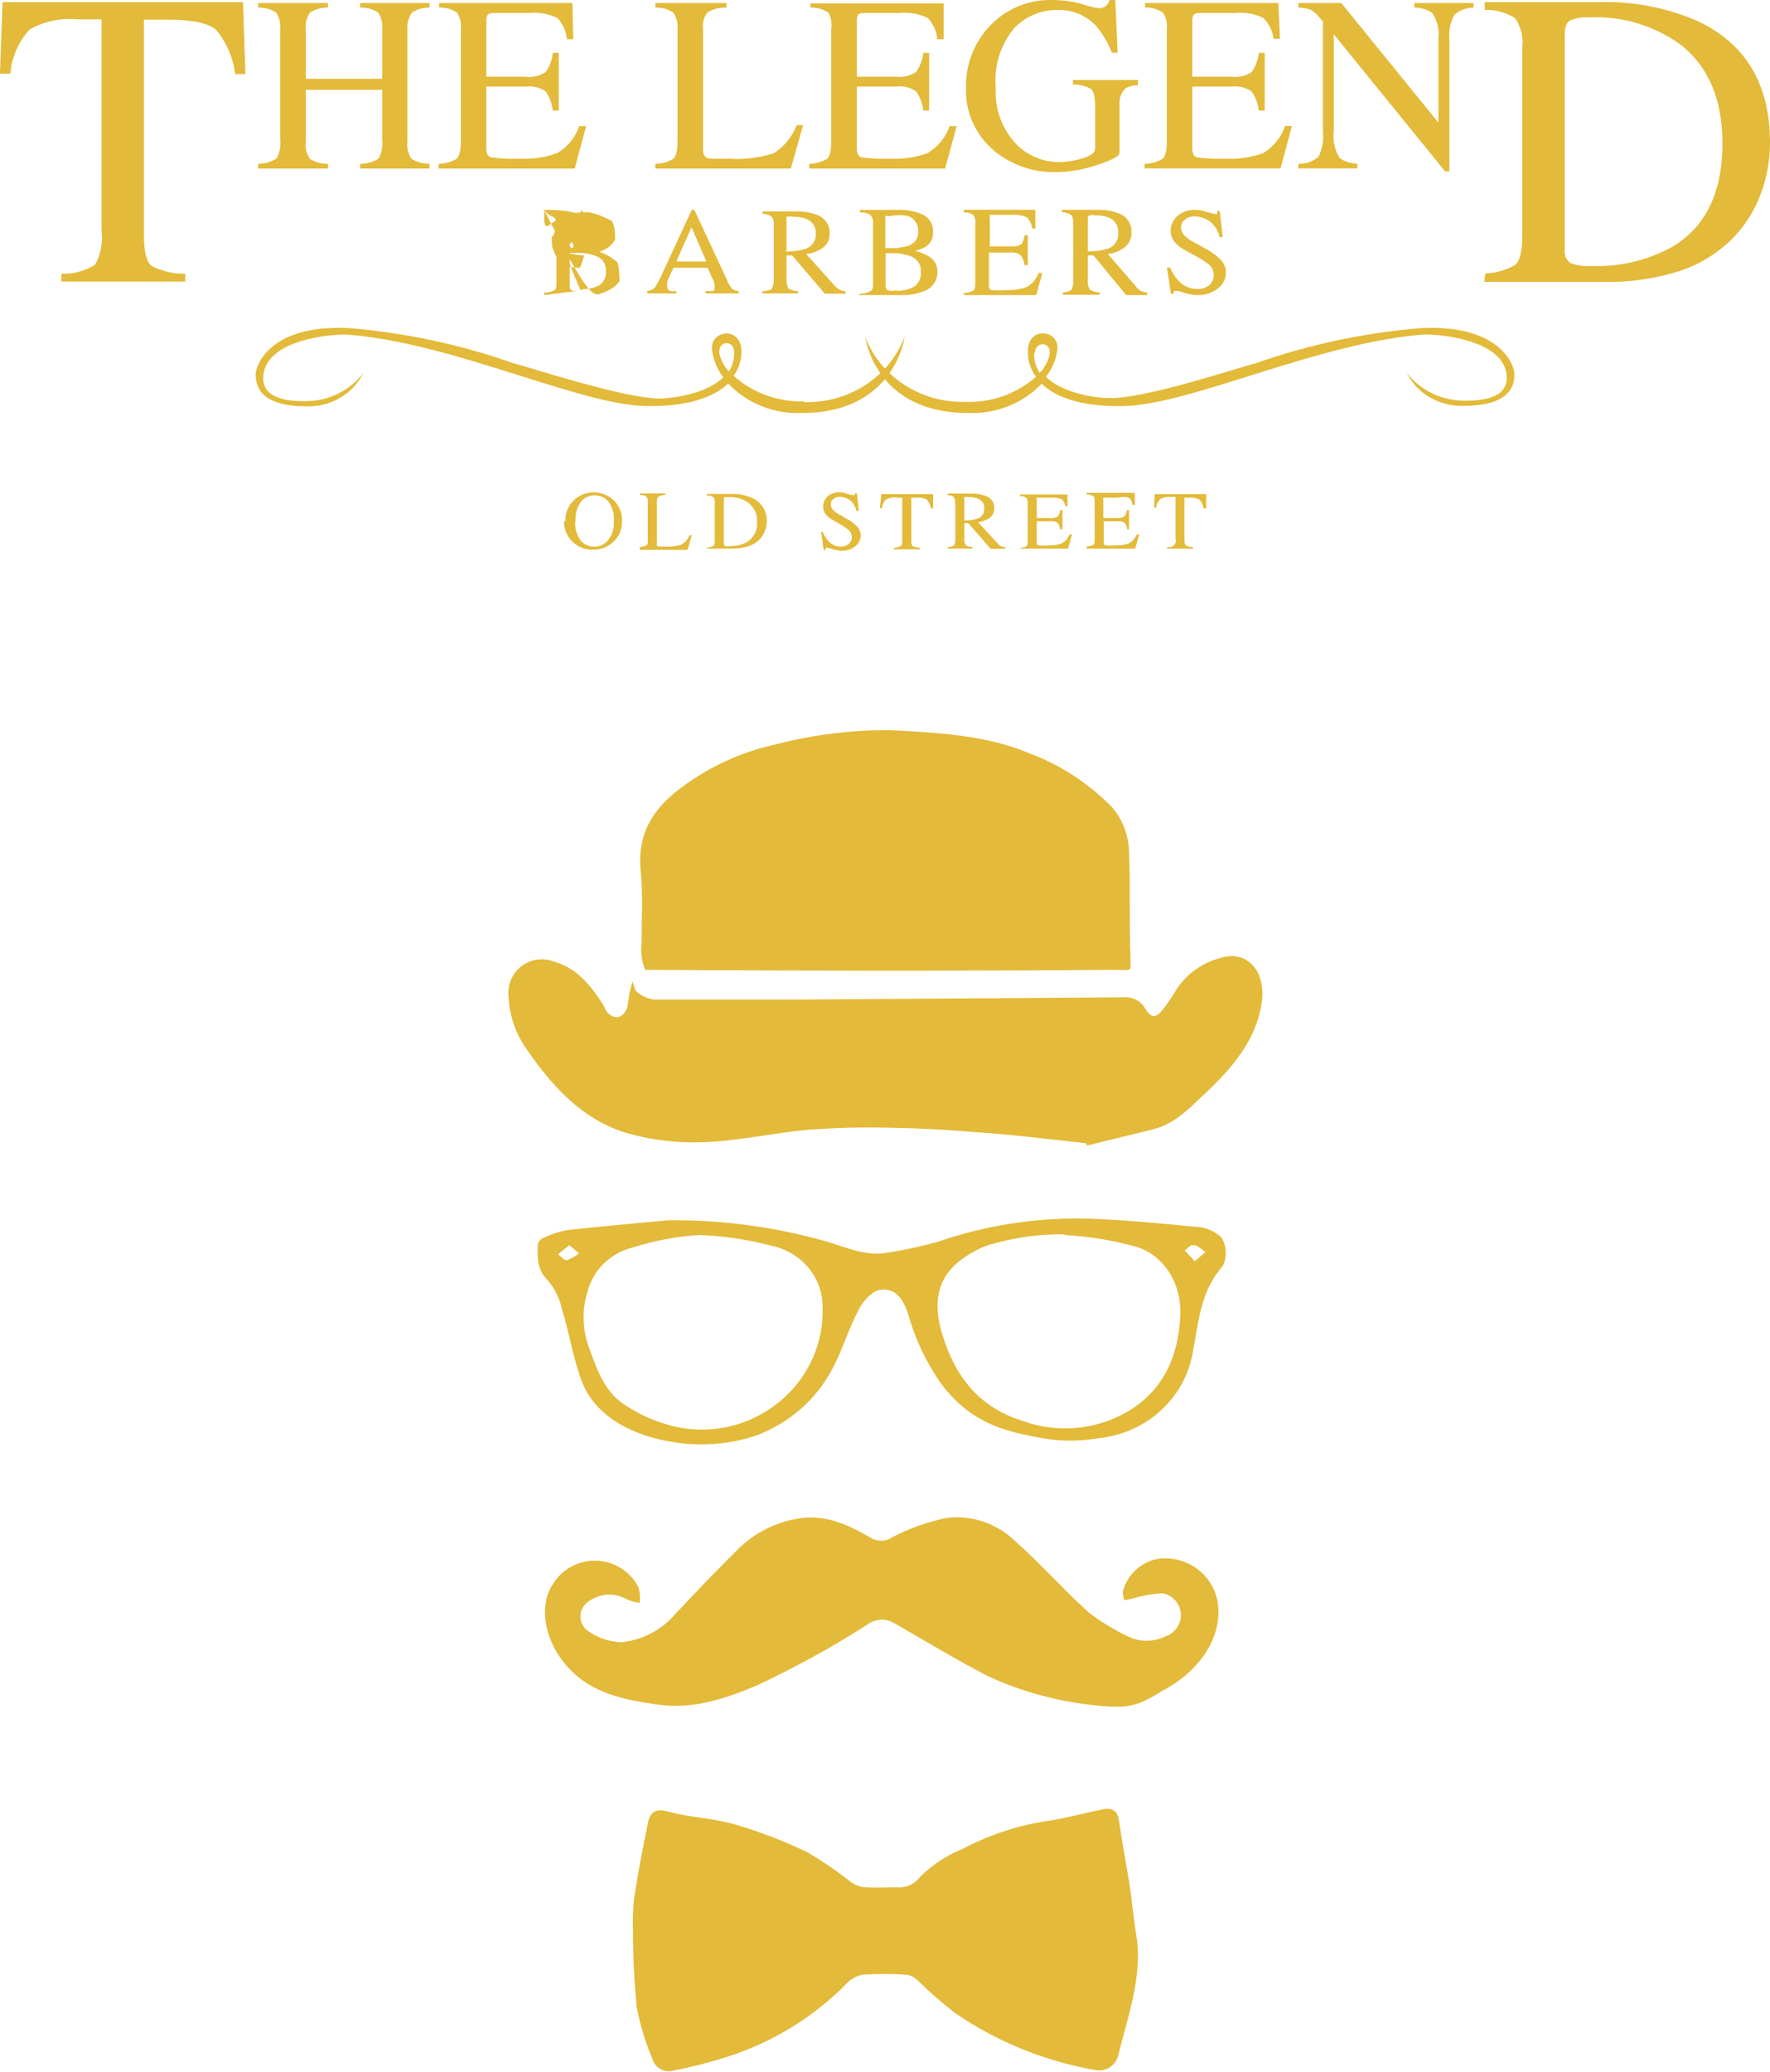 <svg
  xmlns="http://www.w3.org/2000/svg"
  width="270"
  height="316"
  viewBox="0 0 270 316"
>
  <g fill="#E3BA39" fillRule="evenodd">
    <g transform="translate(77 111)">
      <path d="M92.883 36.914C55.81 37.201 26.048 36.914 21.429 36.914 20.9 35.655 20.705 34.277 20.864 32.918 20.864 29.226 21.096 25.5 20.731 21.841 20.066 15.199 23.572 11.253 28.541 7.983 32.38 5.405 36.656 3.57 41.153 2.571 46.949 1.052 52.915.309 58.901.362 66.079.767 73.391 1.07 80.187 3.953 84.837 5.721 89.059 8.481 92.567 12.046 94.275 13.992 95.221 16.505 95.226 19.11 95.459 24.37 95.226 29.647 95.442 34.908 95.442 36.846 95.708 36.948 94.495 36.948M96.483 185.127C97.063 191.104 95.007 196.684 93.597 202.38 93.433 203.188 92.941 203.892 92.237 204.326 91.534 204.761 90.682 204.887 89.882 204.675 82.245 203.315 74.99 200.343 68.604 195.958 66.627 194.413 64.739 192.76 62.949 191.005 62.5 190.558 61.918 190.269 61.29 190.179 59.027 190.014 56.754 190.014 54.491 190.179 53.448 190.424 52.515 191.005 51.837 191.83 46.832 196.813 40.702 200.533 33.959 202.677 31.241 203.553 28.472 204.264 25.667 204.807 24.275 205.162 22.857 204.327 22.499 202.941 21.432 200.435 20.637 197.823 20.128 195.149 19.74 191.226 19.552 187.286 19.564 183.344 19.486 181.624 19.558 179.901 19.779 178.193 20.36 174.445 21.073 170.731 21.836 167.032 22.168 165.381 22.964 164.754 24.954 165.299 28.271 166.207 31.753 166.29 35.037 167.231 38.841 168.338 42.547 169.757 46.116 171.474 48.505 172.877 50.794 174.443 52.965 176.162 53.548 176.54 54.213 176.772 54.905 176.839 56.564 176.938 58.123 176.839 59.715 176.839 61.115 176.996 62.493 176.398 63.33 175.271 65.17 173.433 67.365 171.984 69.782 171.011 73.675 168.943 77.882 167.521 82.237 166.801 85.272 166.405 88.224 165.547 91.225 164.952 92.519 164.688 93.464 165.035 93.68 166.603 94.094 169.41 94.592 172.217 95.073 175.007 95.653 178.309 95.886 181.759 96.483 185.094 96.3 185.094 96.682 185.094 96.483 185.094" />
      <path d="M88.714 63.364C82.239 62.655 77.107 62.013 71.957 61.676 67.624 61.304 63.256 61.068 58.905 61 54.711 60.89 50.513 60.991 46.329 61.304 41.01 61.777 35.741 62.993 30.422 63.195 26.542 63.365 22.659 62.926 18.916 61.895 12.033 59.936 7.36 54.853 3.434 49.162 1.64 46.7.639 43.756.562 40.718.443 38.989 1.223 37.319 2.628 36.292 4.034 35.265 5.87 35.024 7.496 35.652 11.065 36.665 13.138 39.35 15.024 42.255 15.172 42.59 15.336 42.917 15.517 43.234 16.639 44.619 18.05 44.383 18.661 42.694 18.807 42.06 18.909 41.417 18.967 40.769 19.103 40.059 19.307 39.35 19.477 38.641 19.715 39.232 19.783 40.059 20.225 40.33 20.953 40.952 21.854 41.34 22.808 41.444 29.98 41.444 37.169 41.444 44.341 41.444L94.373 41.106C95.712 40.971 97.005 41.634 97.67 42.795 98.673 44.4 99.37 44.315 100.526 42.795 101.243 41.842 101.907 40.849 102.514 39.823 104.051 37.522 106.376 35.854 109.057 35.128 113.204 33.76 116.11 37.087 115.481 41.782 114.682 47.642 110.909 51.915 106.831 55.765 104.519 57.943 102.259 60.375 98.962 61.22 95.155 62.182 91.314 63.077 88.765 63.719M90.697 149.141C84.772 148.627 78.983 147.085 73.593 144.585 68.77 142.069 64.101 139.247 59.363 136.527 58.068 135.763 56.432 135.878 55.258 136.816 49.876 140.243 44.277 143.321 38.497 146.03 33.878 148.002 28.816 149.702 23.616 149.005 17.733 148.223 11.9 147.05 8.223 141.457 5.88 137.887 5.384 133.451 7.368 130.561 8.784 128.269 11.336 126.918 14.04 127.027 16.743 127.137 19.176 128.69 20.401 131.088 20.616 131.862 20.674 132.671 20.572 133.468 19.915 133.364 19.273 133.188 18.656 132.941 16.786 131.834 14.426 131.976 12.704 133.298 12.005 133.782 11.573 134.564 11.536 135.41 11.499 136.257 11.862 137.072 12.516 137.615 14.054 138.765 15.912 139.412 17.835 139.468 20.926 139.137 23.781 137.67 25.84 135.354 28.987 131.955 32.288 128.555 35.538 125.308 37.993 122.864 41.146 121.231 44.568 120.633 48.588 119.851 52.299 121.466 55.686 123.455 56.718 124.152 58.074 124.152 59.106 123.455 61.728 122.082 64.533 121.086 67.436 120.497 71.196 120.054 74.958 121.301 77.698 123.897 81.666 127.399 85.173 131.411 89.106 134.946 90.933 136.331 92.892 137.532 94.956 138.533 96.816 139.469 99.014 139.469 100.874 138.533 102.33 138.01 103.251 136.579 103.119 135.046 102.987 133.512 101.834 132.258 100.309 131.989 98.765 132.078 97.238 132.352 95.76 132.805L94.511 133.06C94.374 132.641 94.293 132.207 94.272 131.768 94.899 129.278 96.884 127.351 99.403 126.787 101.656 126.402 103.968 126.982 105.767 128.385 107.566 129.787 108.684 131.881 108.844 134.147 109.203 139.57 105.218 144.347 100.292 146.88 95.999 149.6 94.46 149.464 90.509 149.141" />
      <path
        fillRule="nonzero"
        d="M105.32,81.311 L106.875,79.963 C106.328,79.585 105.833,78.994 105.166,78.895 C104.499,78.797 104.209,79.405 103.713,79.7 L105.251,81.344 M9.846,78.912 L8.137,80.276 C8.564,80.604 9.077,81.278 9.436,81.212 C10.132,80.962 10.779,80.601 11.35,80.144 L9.846,78.912 M29.59,77.367 C26.228,77.571 22.908,78.189 19.71,79.207 C16.292,79.995 13.596,82.517 12.684,85.781 C11.704,88.771 11.812,91.994 12.991,94.917 C14.12,98.04 15.265,101.211 18.12,103.134 C19.982,104.419 22.041,105.417 24.223,106.092 C29.129,107.725 34.532,107.227 39.027,104.728 C44.984,101.447 48.608,95.305 48.48,88.706 C48.689,84.075 45.397,79.974 40.685,78.994 C37.048,78.034 33.308,77.483 29.539,77.35 M85.387,77.252 C81.452,77.199 77.533,77.753 73.78,78.895 C73.438,79.01 73.079,79.142 72.737,79.29 C66.669,82.116 64.84,86.175 66.72,92.436 C68.6,98.697 72.139,103.611 79.114,105.747 C84.479,107.67 90.473,107.062 95.302,104.104 C100.687,100.817 102.79,95.493 103.046,89.642 C103.285,84.4 100.174,80.029 95.798,79.01 C92.401,78.098 88.91,77.547 85.387,77.367 M24.804,75.115 C32.899,75.01 40.966,76.068 48.736,78.254 C51.865,79.125 55.027,80.719 58.497,80.029 C61.055,79.633 63.584,79.084 66.07,78.386 C73.375,75.869 81.1,74.671 88.858,74.853 C94.362,75.05 99.849,75.559 105.337,76.101 C106.84,76.138 108.271,76.726 109.337,77.745 C110.127,79.076 110.197,80.693 109.525,82.083 C106.106,85.928 105.867,90.513 104.978,95.098 C104.042,101.004 99.703,105.889 93.781,107.702 C92.608,108.04 91.407,108.277 90.191,108.409 C87.166,108.897 84.071,108.813 81.079,108.163 C74.686,107.045 70.652,105.155 66.925,100.521 C64.451,97.139 62.622,93.361 61.523,89.363 C60.6,86.684 59.421,85.534 57.42,85.698 C56.104,85.781 54.651,87.424 54.002,88.722 C52.446,91.631 51.523,94.852 49.984,97.744 C47.581,102.344 43.514,105.943 38.548,107.867 C34.09,109.395 29.279,109.703 24.65,108.754 C18.872,107.653 13.624,104.728 11.709,99.568 C10.393,96.018 9.846,92.272 8.735,88.722 C8.401,87.089 7.656,85.56 6.564,84.269 C4.854,82.625 4.991,80.736 5.042,78.797 C5.128,78.38 5.413,78.027 5.812,77.843 C6.977,77.27 8.22,76.856 9.504,76.611 C15.333,75.97 21.163,75.461 24.889,75.115"
      />
    </g>
    <g fillRule="nonzero">
      <g transform="translate(39 50)">
        <path d="M118.859,3.855 C118.859,2.012 121.384,2.055 121.114,4.005 C120.901,5.077 120.377,6.072 119.603,6.877 C119.002,5.975 118.704,4.922 118.746,3.855 M93,1.412 C93,1.412 94.42,12.984 108.624,12.984 C112.894,13.179 117.031,11.543 119.896,8.527 C122.151,10.67 126.051,12.042 132.364,11.934 C142.599,11.742 161.92,2.312 178.04,1.027 C179.776,0.898 190.845,1.605 190.845,7.648 C190.845,11.399 185.164,11.099 184.082,11.099 C180.691,11.022 177.535,9.434 175.56,6.813 C177.127,10.021 180.566,12.022 184.285,11.892 C191.544,11.892 192.063,8.634 191.995,6.963 C191.995,5.634 189.74,-0.559 177.769,0.041 C169.24,0.735 160.847,2.508 152.812,5.313 C150.106,6.02 135.723,10.82 130.267,10.713 C128.328,10.713 123.21,10.07 120.55,7.477 C121.521,6.219 122.127,4.741 122.308,3.191 C122.511,0.298 117.799,-0.323 117.799,3.555 C117.747,4.95 118.183,6.322 119.039,7.456 C116.117,10.059 112.22,11.44 108.218,11.292 C101.439,11.448 95.313,7.471 93,1.412" />
        <path d="M72.26,6.729 C71.482,5.918 70.951,4.918 70.727,3.838 C70.569,1.875 72.982,1.832 72.982,3.687 C73.033,4.759 72.742,5.819 72.148,6.729 M83.624,11.216 C79.654,11.325 75.801,9.921 72.914,7.311 C73.696,6.227 74.112,4.94 74.109,3.622 C74.109,-0.304 69.374,0.322 69.6,3.234 C69.767,4.794 70.367,6.284 71.336,7.549 C68.675,10.138 63.558,10.742 61.619,10.785 C56.275,10.785 41.891,6.06 39.185,5.348 C31.149,2.525 22.756,0.74 14.227,0.041 C2.21,-0.563 0.068,5.672 0,7.009 C0,8.692 0.451,11.95 7.711,11.971 C11.43,12.103 14.868,10.088 16.436,6.858 C14.461,9.498 11.305,11.095 7.914,11.173 C6.809,11.173 1.15,11.475 1.15,7.7 C1.15,1.616 12.22,0.904 13.956,1.033 C30.077,2.242 49.511,11.82 59.612,11.928 C65.925,12.036 69.916,10.569 72.08,8.498 C74.949,11.529 79.084,13.175 83.353,12.985 C97.58,12.985 99,1.336 99,1.336 C96.689,7.49 90.5,11.522 83.669,11.324" />
      </g>
      <path d="M226.401,42.988 L244.473,42.988 C248.63,43.094 252.773,42.479 256.717,41.17 C258.627,40.481 260.424,39.513 262.048,38.298 C264.629,36.392 266.68,33.867 268.012,30.959 C269.325,28.083 270.003,24.961 270,21.802 C270,12.825 266.318,6.698 258.976,3.22 C254.254,1.16 249.13,0.171 243.976,0.325 L226.491,0.325 L226.491,1.514 C228.138,1.455 229.762,1.902 231.145,2.793 C232.019,4.119 232.395,5.708 232.206,7.282 L232.206,35.919 C232.206,38.32 231.845,39.846 231.122,40.407 C229.75,41.208 228.195,41.648 226.604,41.687 L226.401,42.988 Z M238.69,38.006 L238.69,5.217 C238.69,4.14 238.961,3.444 239.48,3.13 C240.414,2.737 241.429,2.575 242.44,2.659 C247.498,2.412 252.484,3.928 256.536,6.945 C260.67,10.289 262.748,15.249 262.748,21.87 C262.748,29.298 260.241,34.527 255.203,37.58 C251.391,39.709 247.058,40.743 242.688,40.565 C241.594,40.661 240.494,40.491 239.48,40.071 C238.863,39.564 238.562,38.769 238.69,37.984 L238.69,38.006 Z M198.027,25.685 L207.063,25.685 L207.063,24.967 C206.104,24.962 205.168,24.673 204.375,24.136 C203.607,22.919 203.28,21.478 203.449,20.052 L203.449,5.217 L220.437,26.134 L221.092,26.134 L221.092,6.07 C220.947,4.75 221.216,3.418 221.86,2.255 C222.669,1.556 223.702,1.166 224.774,1.155 L224.774,0.459 L215.738,0.459 L215.738,1.155 C216.71,1.145 217.663,1.427 218.471,1.963 C219.265,3.161 219.602,4.602 219.42,6.025 L219.42,18.705 L204.601,0.459 L198.05,0.459 L198.05,1.155 C198.656,1.165 199.257,1.263 199.834,1.447 C200.4,1.731 200.888,2.147 201.258,2.659 L201.8,3.265 L201.8,20.074 C201.95,21.392 201.715,22.724 201.122,23.912 C200.268,24.638 199.173,25.022 198.05,24.989 L198.027,25.685 Z M174.578,25.685 L195.339,25.685 L197.078,19.221 L196.017,19.221 C195.431,20.942 194.256,22.404 192.696,23.351 C190.852,24.015 188.893,24.305 186.935,24.204 C185.486,24.263 184.035,24.195 182.598,24.002 C182.123,23.867 181.875,23.418 181.875,22.655 L181.875,13.207 L187.816,13.207 C188.901,13.066 190.001,13.321 190.911,13.925 C191.527,14.795 191.908,15.807 192.018,16.865 L192.922,16.865 L192.922,8.067 L192.018,8.067 C191.914,9.116 191.541,10.121 190.934,10.985 C190.018,11.594 188.909,11.85 187.816,11.703 L181.875,11.703 L181.875,3.197 C181.855,2.871 181.925,2.545 182.078,2.255 C182.214,2.075 182.553,1.985 183.117,1.985 L188.358,1.985 C189.845,1.833 191.346,2.089 192.696,2.726 C193.569,3.581 194.126,4.704 194.277,5.913 L195.248,5.913 L195,0.459 L174.669,0.459 L174.669,1.155 C175.649,1.113 176.616,1.388 177.425,1.94 C177.899,2.705 178.098,3.607 177.989,4.499 L177.989,21.555 C177.989,22.992 177.764,23.8 177.357,24.226 C176.519,24.71 175.57,24.973 174.601,24.989 L174.578,25.685 Z M160.663,0.01 C156.897,-0.142 153.262,1.399 150.768,4.207 C148.503,6.701 147.283,9.961 147.357,13.319 C147.203,17.018 148.779,20.58 151.626,22.969 C154.279,25.178 157.655,26.344 161.114,26.246 C163.278,26.22 165.423,25.841 167.462,25.124 C169.721,24.383 170.783,23.777 170.783,23.328 L170.783,15.833 C170.713,14.952 171.045,14.087 171.687,13.476 C172.265,13.152 172.921,12.989 173.584,13.005 L173.584,12.197 L163.667,12.197 L163.667,12.893 C164.631,12.857 165.586,13.091 166.423,13.566 C166.852,13.947 167.056,14.845 167.056,16.326 L167.056,22.453 C167.085,22.801 166.961,23.145 166.717,23.396 C166.202,23.767 165.619,24.034 165,24.181 C164.418,24.366 163.821,24.501 163.215,24.585 C162.677,24.669 162.134,24.714 161.589,24.72 C159.008,24.739 156.541,23.661 154.812,21.757 C152.778,19.487 151.731,16.51 151.898,13.476 C151.578,10.169 152.585,6.871 154.699,4.297 C156.396,2.528 158.745,1.523 161.205,1.514 C163.449,1.418 165.625,2.294 167.169,3.915 C168.209,5.147 169.033,6.542 169.608,8.045 L170.489,8.045 L170.128,0.01 L169.27,0.01 C169.153,0.36 168.951,0.676 168.682,0.931 C168.341,1.172 167.924,1.284 167.508,1.245 C166.672,1.096 165.849,0.886 165.045,0.616 C163.62,0.214 162.145,0.01 160.663,0.01 Z M123.434,25.707 L144.172,25.707 L145.934,19.244 L144.849,19.244 C144.254,20.96 143.071,22.414 141.506,23.351 C139.663,24.015 137.704,24.305 135.745,24.204 C134.304,24.262 132.86,24.195 131.431,24.002 C130.934,23.867 130.708,23.418 130.708,22.655 L130.708,13.207 L136.626,13.207 C137.719,13.06 138.828,13.316 139.744,13.925 C140.351,14.8 140.731,15.809 140.851,16.865 L141.732,16.865 L141.732,8.067 L140.851,8.067 C140.732,9.116 140.351,10.119 139.744,10.985 C138.828,11.594 137.719,11.85 136.626,11.703 L130.708,11.703 L130.708,3.197 C130.682,2.873 130.744,2.547 130.889,2.255 C131.024,2.075 131.363,1.985 131.928,1.985 L137.169,1.985 C138.656,1.829 140.157,2.085 141.506,2.726 C142.359,3.609 142.878,4.759 142.974,5.98 L143.946,5.98 L143.946,0.527 L123.614,0.527 L123.614,1.155 C124.595,1.113 125.562,1.388 126.37,1.94 C126.796,2.722 126.947,3.622 126.8,4.499 L126.8,21.555 C126.8,22.992 126.596,23.8 126.167,24.226 C125.338,24.711 124.396,24.974 123.434,24.989 L123.434,25.707 Z M99.962,25.707 L120.633,25.707 L122.508,19.087 L121.536,19.087 C120.859,20.85 119.632,22.352 118.035,23.373 C115.796,24.079 113.443,24.361 111.099,24.204 L109.315,24.204 C109.014,24.227 108.712,24.227 108.411,24.204 C108.044,24.201 107.696,24.037 107.462,23.755 C107.293,23.446 107.214,23.096 107.236,22.745 L107.236,4.342 C107.111,3.447 107.374,2.542 107.959,1.851 C108.828,1.368 109.811,1.127 110.806,1.155 L110.806,0.459 L99.962,0.459 L99.962,1.155 C100.942,1.113 101.91,1.388 102.718,1.94 C103.226,2.692 103.451,3.599 103.351,4.499 L103.351,21.555 C103.351,22.992 103.125,23.8 102.718,24.226 C101.88,24.71 100.932,24.973 99.962,24.989 L99.962,25.707 Z M66.913,25.707 L87.673,25.707 L89.413,19.244 L88.351,19.244 C87.755,20.96 86.572,22.414 85.008,23.351 C83.164,24.015 81.205,24.305 79.247,24.204 C77.798,24.262 76.347,24.195 74.91,24.002 C74.435,23.867 74.187,23.418 74.187,22.655 L74.187,13.207 L80.128,13.207 C81.213,13.066 82.313,13.321 83.223,13.925 C83.839,14.795 84.22,15.807 84.33,16.865 L85.233,16.865 L85.233,8.067 L84.33,8.067 C84.226,9.116 83.853,10.121 83.245,10.985 C82.329,11.594 81.221,11.85 80.128,11.703 L74.187,11.703 L74.187,3.197 C74.167,2.871 74.237,2.545 74.39,2.255 C74.526,2.075 74.864,1.985 75.429,1.985 L80.67,1.985 C82.157,1.833 83.657,2.089 85.008,2.726 C85.853,3.615 86.371,4.762 86.476,5.98 L87.447,5.98 L87.312,0.459 L66.98,0.459 L66.98,1.155 C67.961,1.113 68.928,1.388 69.736,1.94 C70.21,2.705 70.41,3.607 70.301,4.499 L70.301,21.555 C70.301,22.992 70.075,23.8 69.669,24.226 C68.831,24.71 67.882,24.973 66.913,24.989 L66.913,25.707 Z M39.375,25.707 L50.038,25.707 L50.038,24.989 C49.062,25.018 48.101,24.752 47.282,24.226 C46.743,23.446 46.517,22.493 46.649,21.555 L46.649,13.7 L58.306,13.7 L58.306,21.107 C58.436,22.162 58.247,23.232 57.764,24.181 C56.921,24.716 55.94,24.997 54.94,24.989 L54.94,25.707 L65.512,25.707 L65.512,24.989 C64.547,24.997 63.599,24.732 62.779,24.226 C62.244,23.444 62.018,22.493 62.146,21.555 L62.146,4.499 C62.067,3.584 62.315,2.67 62.846,1.918 C63.638,1.404 64.567,1.138 65.512,1.155 L65.512,0.459 L54.94,0.459 L54.94,1.155 C55.916,1.121 56.878,1.388 57.696,1.918 C58.184,2.686 58.399,3.595 58.306,4.499 L58.306,12.017 L46.649,12.017 L46.649,4.499 C46.55,3.592 46.774,2.678 47.282,1.918 C48.101,1.392 49.062,1.126 50.038,1.155 L50.038,0.459 L39.375,0.459 L39.375,1.155 C40.35,1.126 41.311,1.392 42.131,1.918 C42.619,2.686 42.834,3.595 42.741,4.499 L42.741,21.107 C42.875,22.155 42.686,23.219 42.199,24.159 C41.357,24.699 40.377,24.987 39.375,24.989 L39.375,25.707 Z M0,11.232 L1.581,11.232 C1.783,8.726 2.816,6.359 4.518,4.499 C6.744,3.238 9.31,2.696 11.86,2.95 L15.497,2.95 L15.497,35.246 C15.72,37.03 15.364,38.838 14.48,40.407 C12.94,41.343 11.157,41.811 9.352,41.754 L9.352,42.943 L28.261,42.943 L28.261,41.754 C26.479,41.783 24.717,41.374 23.133,40.565 C22.364,39.981 21.958,38.432 21.958,35.964 L21.958,2.995 L25.572,2.995 C29.345,2.995 31.807,3.534 32.982,4.566 C34.567,6.494 35.569,8.829 35.873,11.299 L37.432,11.299 L37.071,0.325 L0.384,0.325 L0,11.232 Z" />
      <path
        d="M90.05 2.414L90.374 2.414C90.422 1.924 90.639 1.463 90.992 1.097 91.465.845 92.012.739 92.553.796L93.318.796 93.318 7.133C93.458 7.483 93.372 7.877 93.098 8.15 92.824 8.423 92.408 8.528 92.023 8.422L92.023 8.669 95.998 8.669 95.998 8.422C95.621 8.431 95.247 8.356 94.908 8.202 94.732 8.065 94.673 7.764 94.673 7.297L94.673.905 95.409.905C95.951.836 96.502.943 96.969 1.207 97.313 1.578 97.528 2.037 97.588 2.524L98 2.524 98 .357 90.138.357 90.05 2.414zM79.774 8.669L87.165 8.669 87.783 6.502 87.4 6.502C87.185 7.077 86.757 7.563 86.193 7.873 85.546 8.106 84.854 8.209 84.161 8.175 83.652 8.226 83.139 8.226 82.63 8.175 82.454 8.175 82.365 7.983 82.365 7.736L82.365 4.499 84.485 4.499C84.869 4.45 85.258 4.538 85.575 4.746 85.786 5.041 85.918 5.38 85.957 5.734L86.222 5.734 86.222 2.798 85.899 2.798C85.868 3.145 85.736 3.477 85.516 3.758 85.199 3.966 84.81 4.054 84.426 4.005L82.306 4.005 82.306 1.262C82.285 1.144 82.285 1.023 82.306.905 82.43.863 82.566.863 82.689.905L84.544.905C85.092.754 85.675.754 86.222.905 86.53 1.203 86.718 1.591 86.752 2.003L87.106 2.003 87.106.165 79.774.165 79.774.411C80.128.389 80.48.476 80.775.658 80.955.929 81.027 1.249 80.981 1.564L80.981 7.215C80.981 7.681 80.981 7.983 80.775 8.093 80.464 8.24 80.123 8.324 79.774 8.34L79.774 8.669zM69.557 8.669L76.918 8.669 77.537 6.502 77.154 6.502C76.948 7.074 76.53 7.56 75.976 7.873 75.319 8.106 74.617 8.209 73.915 8.175 73.406 8.226 72.893 8.226 72.384 8.175 72.207 8.175 72.148 7.983 72.148 7.736L72.148 4.499 74.239 4.499C74.632 4.451 75.03 4.539 75.358 4.746 75.557 5.047 75.687 5.383 75.74 5.734L76.064 5.734 76.064 2.798 75.74 2.798C75.696 3.142 75.565 3.471 75.358 3.758 75.03 3.965 74.632 4.053 74.239 4.005L72.148 4.005 72.148 1.262C72.113 1.145 72.113 1.022 72.148.905 72.272.863 72.407.863 72.531.905L74.445.905C74.97.858 75.499.944 75.976 1.152 76.284 1.45 76.471 1.838 76.506 2.25L76.83 2.25 76.83.411 69.557.411 69.557.658C69.901.64 70.242.727 70.529.905 70.721 1.171 70.804 1.492 70.764 1.811L70.764 7.462C70.764 7.928 70.764 8.23 70.529 8.34 70.231 8.492 69.898 8.577 69.557 8.587L69.557 8.669zM58.545 8.669L58.545 8.449C58.901 8.452 59.249 8.357 59.546 8.175 59.698 7.856 59.759 7.507 59.723 7.16L59.723 1.673C59.723 1.207 59.517.933 59.517.796 59.235.606 58.893.509 58.545.521L58.545.274 62.226.274C62.888.262 63.547.364 64.169.576 65.092.807 65.717 1.607 65.671 2.496 65.701 3.053 65.451 3.591 64.993 3.95 64.477 4.333 63.854 4.571 63.197 4.636L66.142 7.846C66.27 8.026 66.441 8.176 66.642 8.285 66.856 8.375 67.085 8.431 67.32 8.449L67.32 8.696 65.111 8.696 61.696 4.773 61.107 4.773 61.107 7.27C61.062 7.588 61.146 7.911 61.342 8.175 61.638 8.357 61.99 8.444 62.344 8.422L62.344 8.669 58.545 8.669zM61.107 4.307L60.96 4.389C61.676 4.389 62.39 4.296 63.08 4.115 63.768 3.872 64.2 3.234 64.14 2.551 64.197 1.906 63.806 1.299 63.168 1.042 62.737.884 62.276.809 61.814.823 61.581.775 61.34.775 61.107.823 61.044.935 61.044 1.068 61.107 1.18L61.107 4.307zM48.21 2.496L48.534 2.496C48.582 2.007 48.799 1.545 49.153 1.18 49.677.895 50.294.798 50.89.905L51.626.905 51.626 7.242C51.626 7.791 51.626 8.12 51.42 8.257 51.108 8.453 50.736 8.55 50.36 8.532L50.36 8.779 54.335 8.779 54.335 8.532C53.958 8.541 53.584 8.466 53.245 8.312 53.069 8.175 53.01 7.873 53.01 7.407L53.01.905 53.834.905C54.376.836 54.927.943 55.395 1.207 55.723 1.587 55.936 2.042 56.013 2.524L56.337 2.524 56.337.357 48.446.357 48.21 2.496zM39.26 6.118L39.642 8.861 39.966 8.861C39.94 8.762 39.94 8.658 39.966 8.559 40.068 8.51 40.188 8.51 40.29 8.559 40.564 8.601 40.831 8.674 41.085 8.779 41.512 8.913 41.959 8.987 42.41 8.998 43.166 9.025 43.904 8.779 44.471 8.312 44.995 7.905 45.297 7.302 45.296 6.666 45.303 6.199 45.136 5.743 44.824 5.377 44.38 4.885 43.841 4.476 43.234 4.17L42.057 3.484C41.674 3.3 41.334 3.049 41.056 2.743 40.841 2.516 40.725 2.223 40.732 1.92 40.718 1.592 40.87 1.277 41.144 1.07 41.42.866 41.764.76 42.116.768 42.645.785 43.157.947 43.588 1.234 44.141 1.671 44.515 2.272 44.648 2.935L45.001 2.935 44.707.192 44.442.192C44.442.329 44.442.439 44.265.494 44.163.543 44.043.543 43.941.494L43.176.302C42.822.161 42.441.087 42.057.082 41.382.058 40.725.285 40.231.713 39.789 1.14 39.546 1.712 39.554 2.304 39.563 2.805 39.773 3.285 40.143 3.649 40.387 3.892 40.664 4.104 40.967 4.28L42.145 4.938C42.605 5.193 43.038 5.487 43.441 5.816 43.758 6.094 43.938 6.48 43.941 6.886 43.958 7.303 43.775 7.705 43.441 7.983 43.132 8.237 42.733 8.374 42.322 8.367 41.539 8.374 40.798 8.039 40.32 7.462 39.962 7.062 39.683 6.607 39.495 6.118L39.26 6.118zM21.829 8.669L21.829 8.504C22.169 8.495 22.502 8.41 22.8 8.257 23.036 8.148 23.036 7.846 23.036 7.379L23.036 1.728C23.082 1.413 23.009 1.093 22.83.823 22.534.641 22.182.554 21.829.576L21.829.329 25.509.329C26.592.299 27.669.496 28.66.905 30.142 1.553 31.051 2.976 30.956 4.499 30.97 5.115 30.829 5.726 30.544 6.282 30.281 6.862 29.853 7.365 29.308 7.736 28.965 7.975 28.588 8.169 28.189 8.312 27.361 8.561 26.496 8.681 25.627 8.669L21.829 8.669zM24.42 7.681L24.42 7.873C24.406 8.029 24.471 8.181 24.597 8.285 24.82 8.331 25.051 8.331 25.274 8.285 26.187 8.317 27.093 8.118 27.894 7.709 28.996 7.027 29.607 5.836 29.484 4.609 29.567 3.49 29.075 2.401 28.159 1.673 27.318 1.072 26.274.77 25.215.823 24.891.823 24.773.768 24.597.823 24.42.878 24.42 1.015 24.42 1.207L24.42 7.681zM11.553 8.861L18.884 8.861 19.532 6.639 19.179 6.639C18.954 7.232 18.518 7.736 17.942 8.065 17.157 8.316 16.326 8.418 15.498 8.367L14.527 8.367C14.4 8.379 14.276 8.327 14.203 8.23 14.168 8.123 14.168 8.008 14.203 7.901L14.203 1.536C14.16 1.239 14.257.939 14.468.713 14.777.565 15.121.489 15.469.494L15.469.247 11.641.247 11.641.494C11.985.476 12.326.562 12.613.741 12.792 1.011 12.865 1.331 12.819 1.646L12.819 7.297C12.819 7.764 12.819 8.065 12.613 8.175 12.315 8.328 11.982 8.413 11.641 8.422L11.553 8.861zM.04 4.472L.246 4.472C.189 3.25.692 2.063 1.63 1.207 2.421.495 3.475.092 4.575.082 5.674.095 6.727.497 7.519 1.207 8.446 2.068 8.938 3.254 8.874 4.472 8.939 5.7 8.422 6.893 7.46 7.736 6.67 8.445 5.613 8.839 4.516 8.833 3.318 8.881 2.157 8.44 1.336 7.626.464 6.781-.003 5.643.04 4.472zM1.807 4.472L1.748 4.472C1.662 5.517 1.952 6.56 2.573 7.434 3.069 8.034 3.835 8.386 4.648 8.386 5.461 8.386 6.228 8.034 6.724 7.434 7.393 6.578 7.717 5.529 7.637 4.472 7.733 3.404 7.431 2.339 6.783 1.454 6.275.881 5.519.55 4.722.549 3.901.542 3.126.898 2.631 1.509 2.002 2.38 1.712 3.425 1.807 4.472z"
        transform="translate(86 75)"
      />
      <path
        d="M95 8.799L95.617 12.797 96.059 12.797C96.023 12.652 96.023 12.502 96.059 12.357 96.059 12.357 96.279 12.357 96.5 12.357 96.911 12.413 97.312 12.52 97.69 12.677 98.331 12.873 99 12.981 99.675 12.997 100.808 13.036 101.913 12.678 102.763 11.998 103.562 11.415 104.019 10.529 103.998 9.599 104.028 8.914 103.776 8.245 103.292 7.719 102.635 7.011 101.843 6.415 100.954 5.96L99.146 4.96C98.581 4.682 98.074 4.317 97.646 3.881 97.325 3.55 97.151 3.122 97.161 2.681 97.135 2.193 97.384 1.726 97.823 1.442 98.228 1.132 98.749.974 99.278 1.002 100.056 1.034 100.807 1.27 101.439 1.682 102.289 2.302 102.854 3.185 103.027 4.161L103.512 4.161 103.071.162 102.674.162C102.698.308 102.698.456 102.674.602 102.505.664 102.315.664 102.145.602L100.998.322C100.468.117 99.899.009 99.322.002 98.326-.032 97.356.3 96.632.922 95.936 1.527 95.552 2.368 95.573 3.241 95.587 3.971 95.901 4.67 96.455 5.2 96.821 5.555 97.236 5.864 97.69 6.12L99.455 7.08C100.155 7.454 100.819 7.882 101.439 8.359 101.886 8.778 102.138 9.336 102.145 9.918 102.165 10.517 101.909 11.096 101.439 11.518 100.958 11.884 100.348 12.082 99.719 12.078 98.547 12.087 97.437 11.599 96.72 10.758 96.185 10.176 95.767 9.512 95.485 8.799L95 8.799zM79.215 12.958L79 12.619C79.518 12.623 80.026 12.476 80.459 12.196 80.679 11.704 80.768 11.164 80.716 10.629L80.716 2.161C80.716 1.442 80.63 1.018 80.416.806 80.005.514 79.507.365 79 .383L79 .002 84.535.002C85.514-.02 86.489.138 87.409.468 88.754.825 89.665 2.059 89.597 3.431 89.642 4.291 89.277 5.121 88.611 5.675 87.858 6.266 86.95 6.634 85.993 6.734L90.284 11.688C90.471 11.966 90.72 12.198 91.013 12.365 91.325 12.504 91.659 12.59 92 12.619L92 13 88.782 13 83.805 6.946 82.947 6.946 82.947 10.798C82.881 11.29 83.004 11.788 83.29 12.196 83.721 12.477 84.234 12.611 84.749 12.577L84.749 12.958 79.215 12.958zM82.947 6.226L82.947 6.353C83.992 6.352 85.031 6.209 86.036 5.929 87.039 5.555 87.669 4.571 87.581 3.516 87.664 2.521 87.094 1.584 86.165 1.188 85.538.943 84.866.827 84.191.849 83.853.766 83.5.766 83.162.849 82.996.982 82.915 1.191 82.947 1.399L82.947 6.226zM64 13L75.07 13 76 9.633 75.424 9.633C75.115 10.523 74.487 11.278 73.653 11.764 72.665 12.126 71.609 12.285 70.554 12.233 69.788 12.312 69.016 12.312 68.251 12.233 67.985 12.233 67.852 11.934 67.852 11.551L67.852 6.521 71.041 6.521C71.617 6.445 72.203 6.582 72.679 6.905 73.016 7.358 73.229 7.886 73.299 8.439L73.786 8.439 73.786 3.879 73.299 3.879C73.227 4.339 73.078 4.786 72.856 5.2 72.363 5.522 71.764 5.658 71.173 5.584L67.985 5.584 67.985 1.321C67.93 1.14 67.93.948 67.985.767 67.985.767 68.251.767 68.517.767L71.306.767C72.11.686 72.922.819 73.653 1.151 74.116 1.613 74.398 2.216 74.45 2.856L74.937 2.856 74.937 0 64 0 64 .384C64.517.356 65.03.49 65.461.767 65.731 1.187 65.84 1.685 65.771 2.174L65.771 10.954C65.771 11.679 65.771 12.148 65.461 12.318 65.013 12.555 64.512 12.687 64 12.702L64 13zM48 12.998L48.178 12.784C48.739 12.819 49.298 12.684 49.777 12.398 50.177 12.227 50.177 11.755 50.177 11.026L50.177 2.195C50.252 1.69 50.107 1.178 49.777.78 49.298.494 48.739.359 48.178.394L48.178.008 53.953.008C55.302-.052 56.645.213 57.862.78 58.847 1.313 59.42 2.352 59.328 3.438 59.367 4.27 58.986 5.069 58.306 5.582 57.765 5.889 57.182 6.12 56.574 6.268 57.46 6.448 58.294 6.814 59.017 7.339 59.688 7.874 60.051 8.688 59.994 9.526 60 10.938 59.012 12.174 57.595 12.527 56.672 12.858 55.693 13.018 54.708 12.998L48 12.998zM53.997 5.839L54.042 5.753C54.622 5.746 55.196 5.63 55.73 5.41 56.597 5.061 57.135 4.214 57.062 3.309 57.141 2.291 56.531 1.339 55.552.952 54.659.765 53.735.765 52.842.952 52.398.952 52.042.866 52.042.952 52.042 1.037 52.042 1.209 52.042 1.552L52.042 5.839 53.997 5.839zM53.775 12.27L53.775 12.355C54.687 12.375 55.59 12.168 56.396 11.755 57.163 11.249 57.574 10.373 57.462 9.483 57.561 8.553 57.07 7.656 56.218 7.211 55.227 6.785 54.149 6.58 53.064 6.611L52.087 6.611 52.087 11.626C52.087 11.969 52.353 12.27 52.353 12.27 52.821 12.371 53.307 12.371 53.775 12.27zM33.232 12.753L33.318 12.426C34.092 12.344 34.736 12.222 34.736 12.017 34.976 11.548 35.08 11.026 35.037 10.505L35.037 2.33C35.097 1.868 34.974 1.402 34.693 1.022 34.295.745 33.811.601 33.318.613L33.318.245 38.52.245C39.501.224 40.478.376 41.4.695 42.721 1.068 43.607 2.247 43.55 3.556 43.612 4.38 43.261 5.183 42.604 5.723 41.846 6.287 40.938 6.641 39.981 6.744L44.28 11.527C44.493 11.789 44.756 12.011 45.054 12.181 45.349 12.321 45.671 12.405 46 12.426L46 12.794 42.819 12.794 37.832 6.949 36.972 6.949 36.972 10.669C36.972 11.404 37.273 12.017 37.273 12.017 37.711 12.276 38.22 12.404 38.735 12.385L38.735 12.753 33.232 12.753zM36.972 6.254L36.8 6.377C37.833 6.38 38.861 6.242 39.852 5.968 40.874 5.621 41.526 4.667 41.443 3.638 41.526 2.677 40.955 1.772 40.024 1.39 39.379 1.158 38.693 1.046 38.004 1.063 37.664.992 37.312.992 36.972 1.063 36.972 1.145 36.972 1.308 36.972 1.594L36.972 6.254zM20.163 12.753L15.735 12.753 15.735 12.385C16.18 12.362 16.598 12.171 16.895 11.854 17.411 11.031 17.856 10.169 18.228 9.279L22.527-2.39808173e-14 22.914-2.39808173e-14 27.901 10.709C28.074 11.199 28.336 11.655 28.675 12.058 28.962 12.26 29.307 12.374 29.664 12.385L29.664 12.753 24.634 12.753 24.634 12.385C25.006 12.415 25.379 12.415 25.751 12.385 26.009 12.304 26.009 12.14 26.009 11.854 26.03 11.691 26.03 11.526 26.009 11.363 25.962 11.107 25.875 10.859 25.751 10.628L24.935 8.829 19.733 8.829C19.174 10.055 18.787 10.791 18.787 11.077 18.762 11.295 18.762 11.514 18.787 11.731 18.778 12.012 18.948 12.27 19.217 12.385 19.53 12.432 19.849 12.432 20.163 12.385L20.163 12.753zM20.163 7.889L24.763 7.889 22.484 2.657 20.163 7.889zM-3.4464643e-14 12.998L-4.97379915e-14 12.631C.544 12.664 1.084 12.535 1.548 12.263 1.892 12.099 1.892 11.65 1.892 10.955L1.892 2.534C1.892 1.839 1.806 1.39 1.548 1.185 1.084.913.544.784-4.97379915e-14.818L-4.97379915e-14.45 5.589.45C6.895.392 8.195.645 9.372 1.185 10.325 1.694 10.88 2.684 10.791 3.72 10.828 4.513 10.46 5.275 9.802 5.763 9.279 6.056 8.714 6.277 8.125 6.417 8.98 6.598 9.785 6.946 10.49 7.439 11.139 7.95 11.491 8.725 11.436 9.524 11.512 10.876 10.634 12.112 9.286 12.549 8.393 12.865 7.445 13.017 6.492 12.998L-3.4464643e-14 12.998zM6.019 5.845L5.847 6.09C6.409 6.084 6.964 5.973 7.48 5.763 8.32 5.431 8.84 4.623 8.77 3.761 8.847 2.789 8.256 1.882 7.308 1.512 6.523 1.248 5.69 1.136 4.858 1.185 4.428 1.185 4.084 1.185 4.084 1.185 4.008 1.369 4.008 1.574 4.084 1.758L4.084 5.845 6.019 5.845zM5.589 12.304L5.847 12.099C6.73 12.118 7.603 11.921 8.383 11.527 9.126 11.045 9.524 10.209 9.415 9.361 9.521 8.45 9.025 7.572 8.168 7.153 7.209 6.747 6.166 6.552 5.116 6.581L3.912 6.581 3.912 11.69C3.885 11.932 4.001 12.168 4.213 12.304 4.666 12.4 5.136 12.4 5.589 12.304z"
        transform="translate(83 32)"
      />
    </g>
  </g>
</svg>